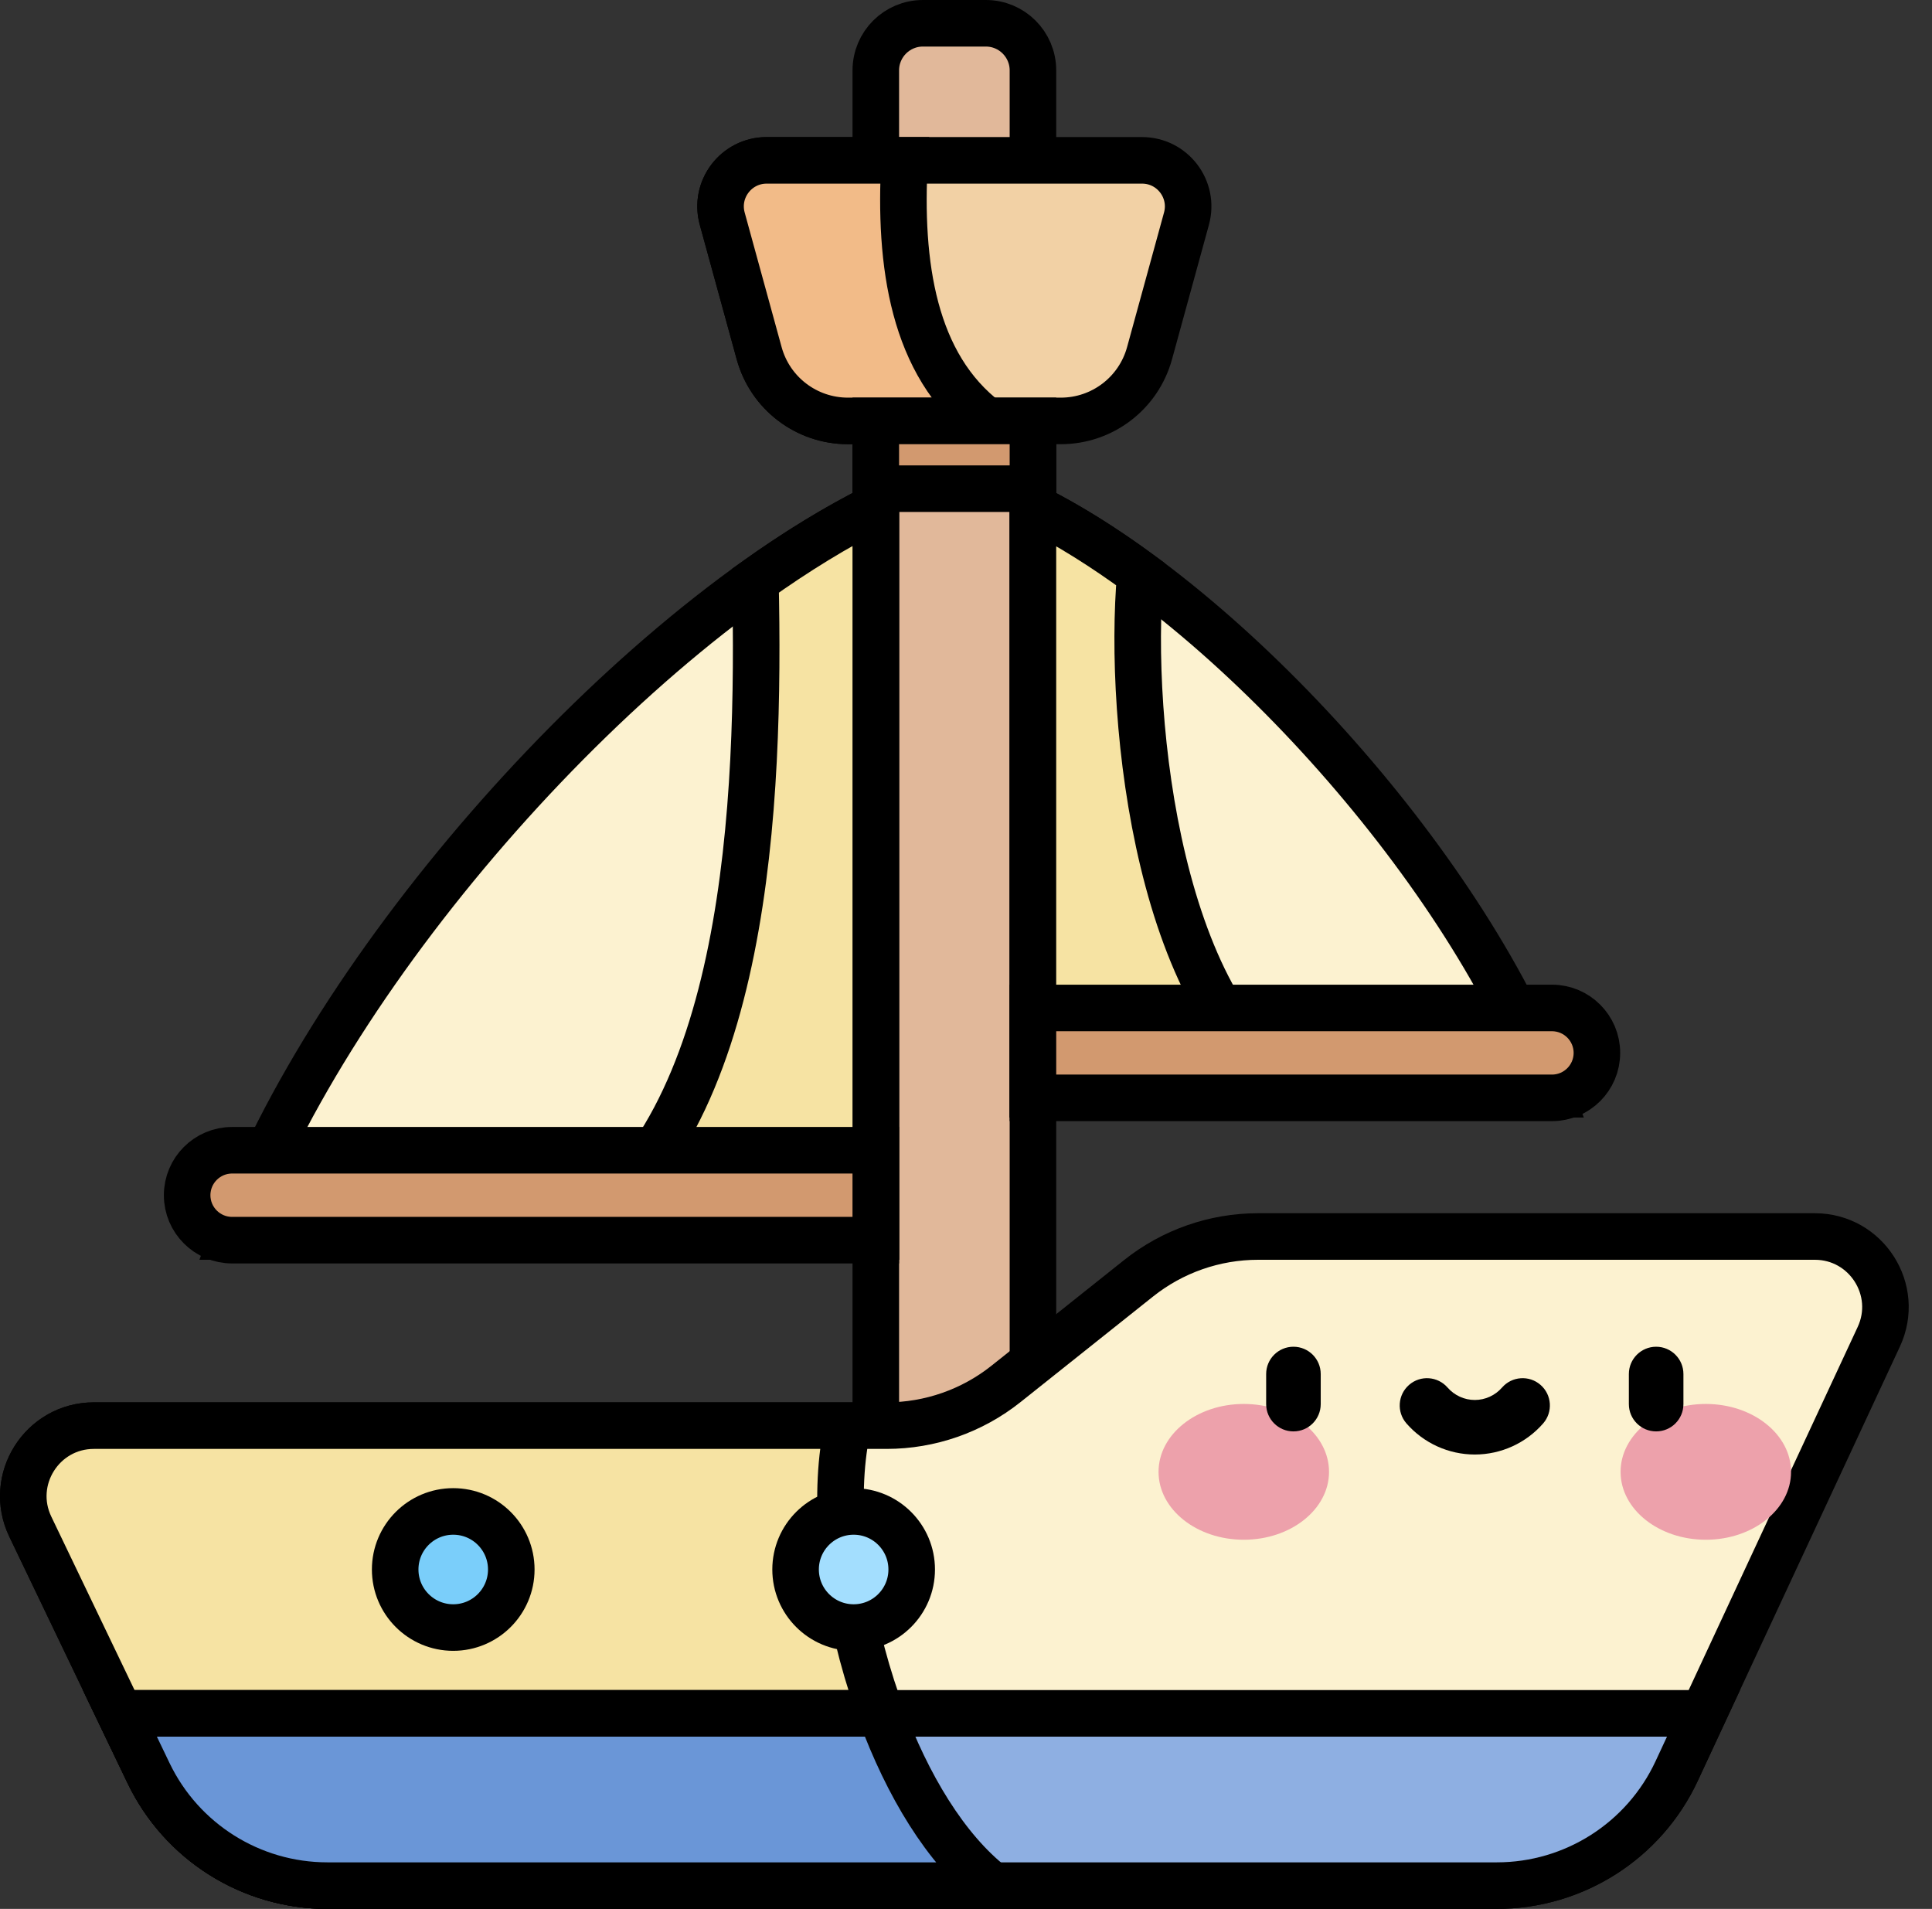 <svg width="83" height="82" viewBox="0 0 83 82" fill="none" xmlns="http://www.w3.org/2000/svg">
<rect x="0" y="0" width="83" height="82" fill="#333333" stroke="none"/>
<path d="M42.353 1H39.648C38.531 1 37.625 1.906 37.625 3.024V64.221H44.376V3.024C44.376 1.906 43.47 1 42.353 1V1Z" fill="#E1B89A" stroke="black" stroke-width="2"/>
<path d="M45.575 18.081H36.425C34.646 18.081 33.086 16.892 32.615 15.177L31.027 9.392C30.681 8.132 31.629 6.888 32.936 6.888H49.063C50.37 6.888 51.318 8.132 50.972 9.392L49.384 15.177C48.913 16.892 47.353 18.081 45.575 18.081Z" fill="#F2D1A5" stroke="black" stroke-width="2"/>
<path d="M32.936 6.888C31.629 6.888 30.681 8.132 31.027 9.392L32.615 15.177C33.086 16.892 34.646 18.081 36.425 18.081H42.397C39.228 15.68 38.611 11.342 38.861 6.888H32.936Z" fill="#F2BB88" stroke="black" stroke-width="2"/>
<path d="M37.624 53.117H9.994C14.25 41.395 27.02 27.078 37.624 21.79V53.117Z" fill="#FCF2D0" stroke="black" stroke-width="2"/>
<path d="M24.46 53.117H37.624V21.79C35.941 22.629 34.203 23.697 32.453 24.945C32.656 34.377 32.153 48.381 24.46 53.117Z" fill="#F6E3A3" stroke="black" stroke-width="2"/>
<path d="M44.376 47.004H66.614C63.188 37.57 52.91 26.046 44.376 21.79V47.004Z" fill="#FCF2D0" stroke="black" stroke-width="2"/>
<path d="M48.99 24.659C47.429 23.513 45.876 22.538 44.375 21.79V47.004H56.069C49.815 43.808 48.427 31.019 48.99 24.659Z" fill="#F6E3A3" stroke="black" stroke-width="2"/>
<path d="M64.306 81H14.064C10.786 81 7.798 79.12 6.381 76.164L1.302 65.579C0.337 63.569 1.803 61.24 4.033 61.24H38.09C39.954 61.24 41.764 60.607 43.222 59.445L48.914 54.911C50.373 53.749 52.182 53.116 54.047 53.116H77.967C80.182 53.116 81.649 55.416 80.714 57.424L72.033 76.074C70.634 79.079 67.62 81 64.306 81Z" fill="#FCF2D0" stroke="black" stroke-width="2"/>
<path d="M36.433 61.24H4.033C1.803 61.24 0.337 63.569 1.302 65.58L6.381 76.164C7.799 79.12 10.786 81 14.064 81H42.639C37.822 77.246 35.136 66.737 36.433 61.24Z" fill="#F6E3A3" stroke="black" stroke-width="2"/>
<path d="M5.15 73.6L6.381 76.164C7.799 79.12 10.786 81 14.064 81H64.306C67.62 81 70.634 79.079 72.032 76.074L73.184 73.6H5.15V73.6Z" fill="#8EAFE2" stroke="black" stroke-width="2"/>
<path d="M6.381 76.164C7.799 79.12 10.786 81 14.065 81H42.64C40.623 79.429 38.98 76.675 37.846 73.6H5.15L6.381 76.164Z" fill="#6A96D7" stroke="black" stroke-width="2"/>
<path d="M19.471 69.914C20.848 69.914 21.965 68.797 21.965 67.42C21.965 66.042 20.848 64.926 19.471 64.926C18.093 64.926 16.977 66.042 16.977 67.42C16.977 68.797 18.093 69.914 19.471 69.914Z" fill="#7ACEFA" stroke="black" stroke-width="2"/>
<path d="M36.673 69.914C38.051 69.914 39.167 68.797 39.167 67.42C39.167 66.042 38.051 64.926 36.673 64.926C35.296 64.926 34.179 66.042 34.179 67.42C34.179 68.797 35.296 69.914 36.673 69.914Z" fill="#A3DEFE" stroke="black" stroke-width="2"/>
<path d="M53.434 66.142C55.456 66.142 57.096 64.836 57.096 63.225C57.096 61.615 55.456 60.309 53.434 60.309C51.411 60.309 49.772 61.615 49.772 63.225C49.772 64.836 51.411 66.142 53.434 66.142Z" fill="#EDA1AB"/>
<path d="M73.283 66.142C75.306 66.142 76.945 64.836 76.945 63.225C76.945 61.615 75.306 60.309 73.283 60.309C71.261 60.309 69.621 61.615 69.621 63.225C69.621 64.836 71.261 66.142 73.283 66.142Z" fill="#EDA1AB"/>
<path d="M55.567 61.488C54.92 61.488 54.395 60.963 54.395 60.316V59.023C54.395 58.376 54.92 57.851 55.567 57.851C56.215 57.851 56.739 58.376 56.739 59.023V60.316C56.739 60.963 56.215 61.488 55.567 61.488Z" fill="black"/>
<path d="M71.149 61.488C70.502 61.488 69.977 60.963 69.977 60.316V59.023C69.977 58.376 70.502 57.851 71.149 57.851C71.796 57.851 72.321 58.376 72.321 59.023V60.316C72.321 60.963 71.796 61.488 71.149 61.488Z" fill="black"/>
<path d="M63.358 62.481C62.232 62.481 61.162 61.993 60.421 61.144C59.996 60.656 60.047 59.915 60.535 59.49C61.022 59.065 61.763 59.116 62.188 59.604C62.484 59.943 62.91 60.138 63.358 60.138C63.807 60.138 64.233 59.943 64.529 59.604C64.954 59.116 65.695 59.065 66.182 59.49C66.67 59.915 66.721 60.656 66.296 61.144C65.555 61.993 64.484 62.481 63.358 62.481Z" fill="black"/>
<path d="M37.624 18.081H44.376V20.992H37.624V18.081Z" fill="#D2996F" stroke="black" stroke-width="2"/>
<path d="M66.673 43.298H44.376V47.16H66.673C67.739 47.16 68.604 46.295 68.604 45.229C68.604 44.163 67.739 43.298 66.673 43.298Z" fill="#D2996F" stroke="black" stroke-width="2"/>
<path d="M9.971 49.411H37.624V53.273H9.971C8.905 53.273 8.04 52.408 8.04 51.342C8.04 50.276 8.905 49.411 9.971 49.411Z" fill="#D2996F" stroke="black" stroke-width="2"/>
</svg>
